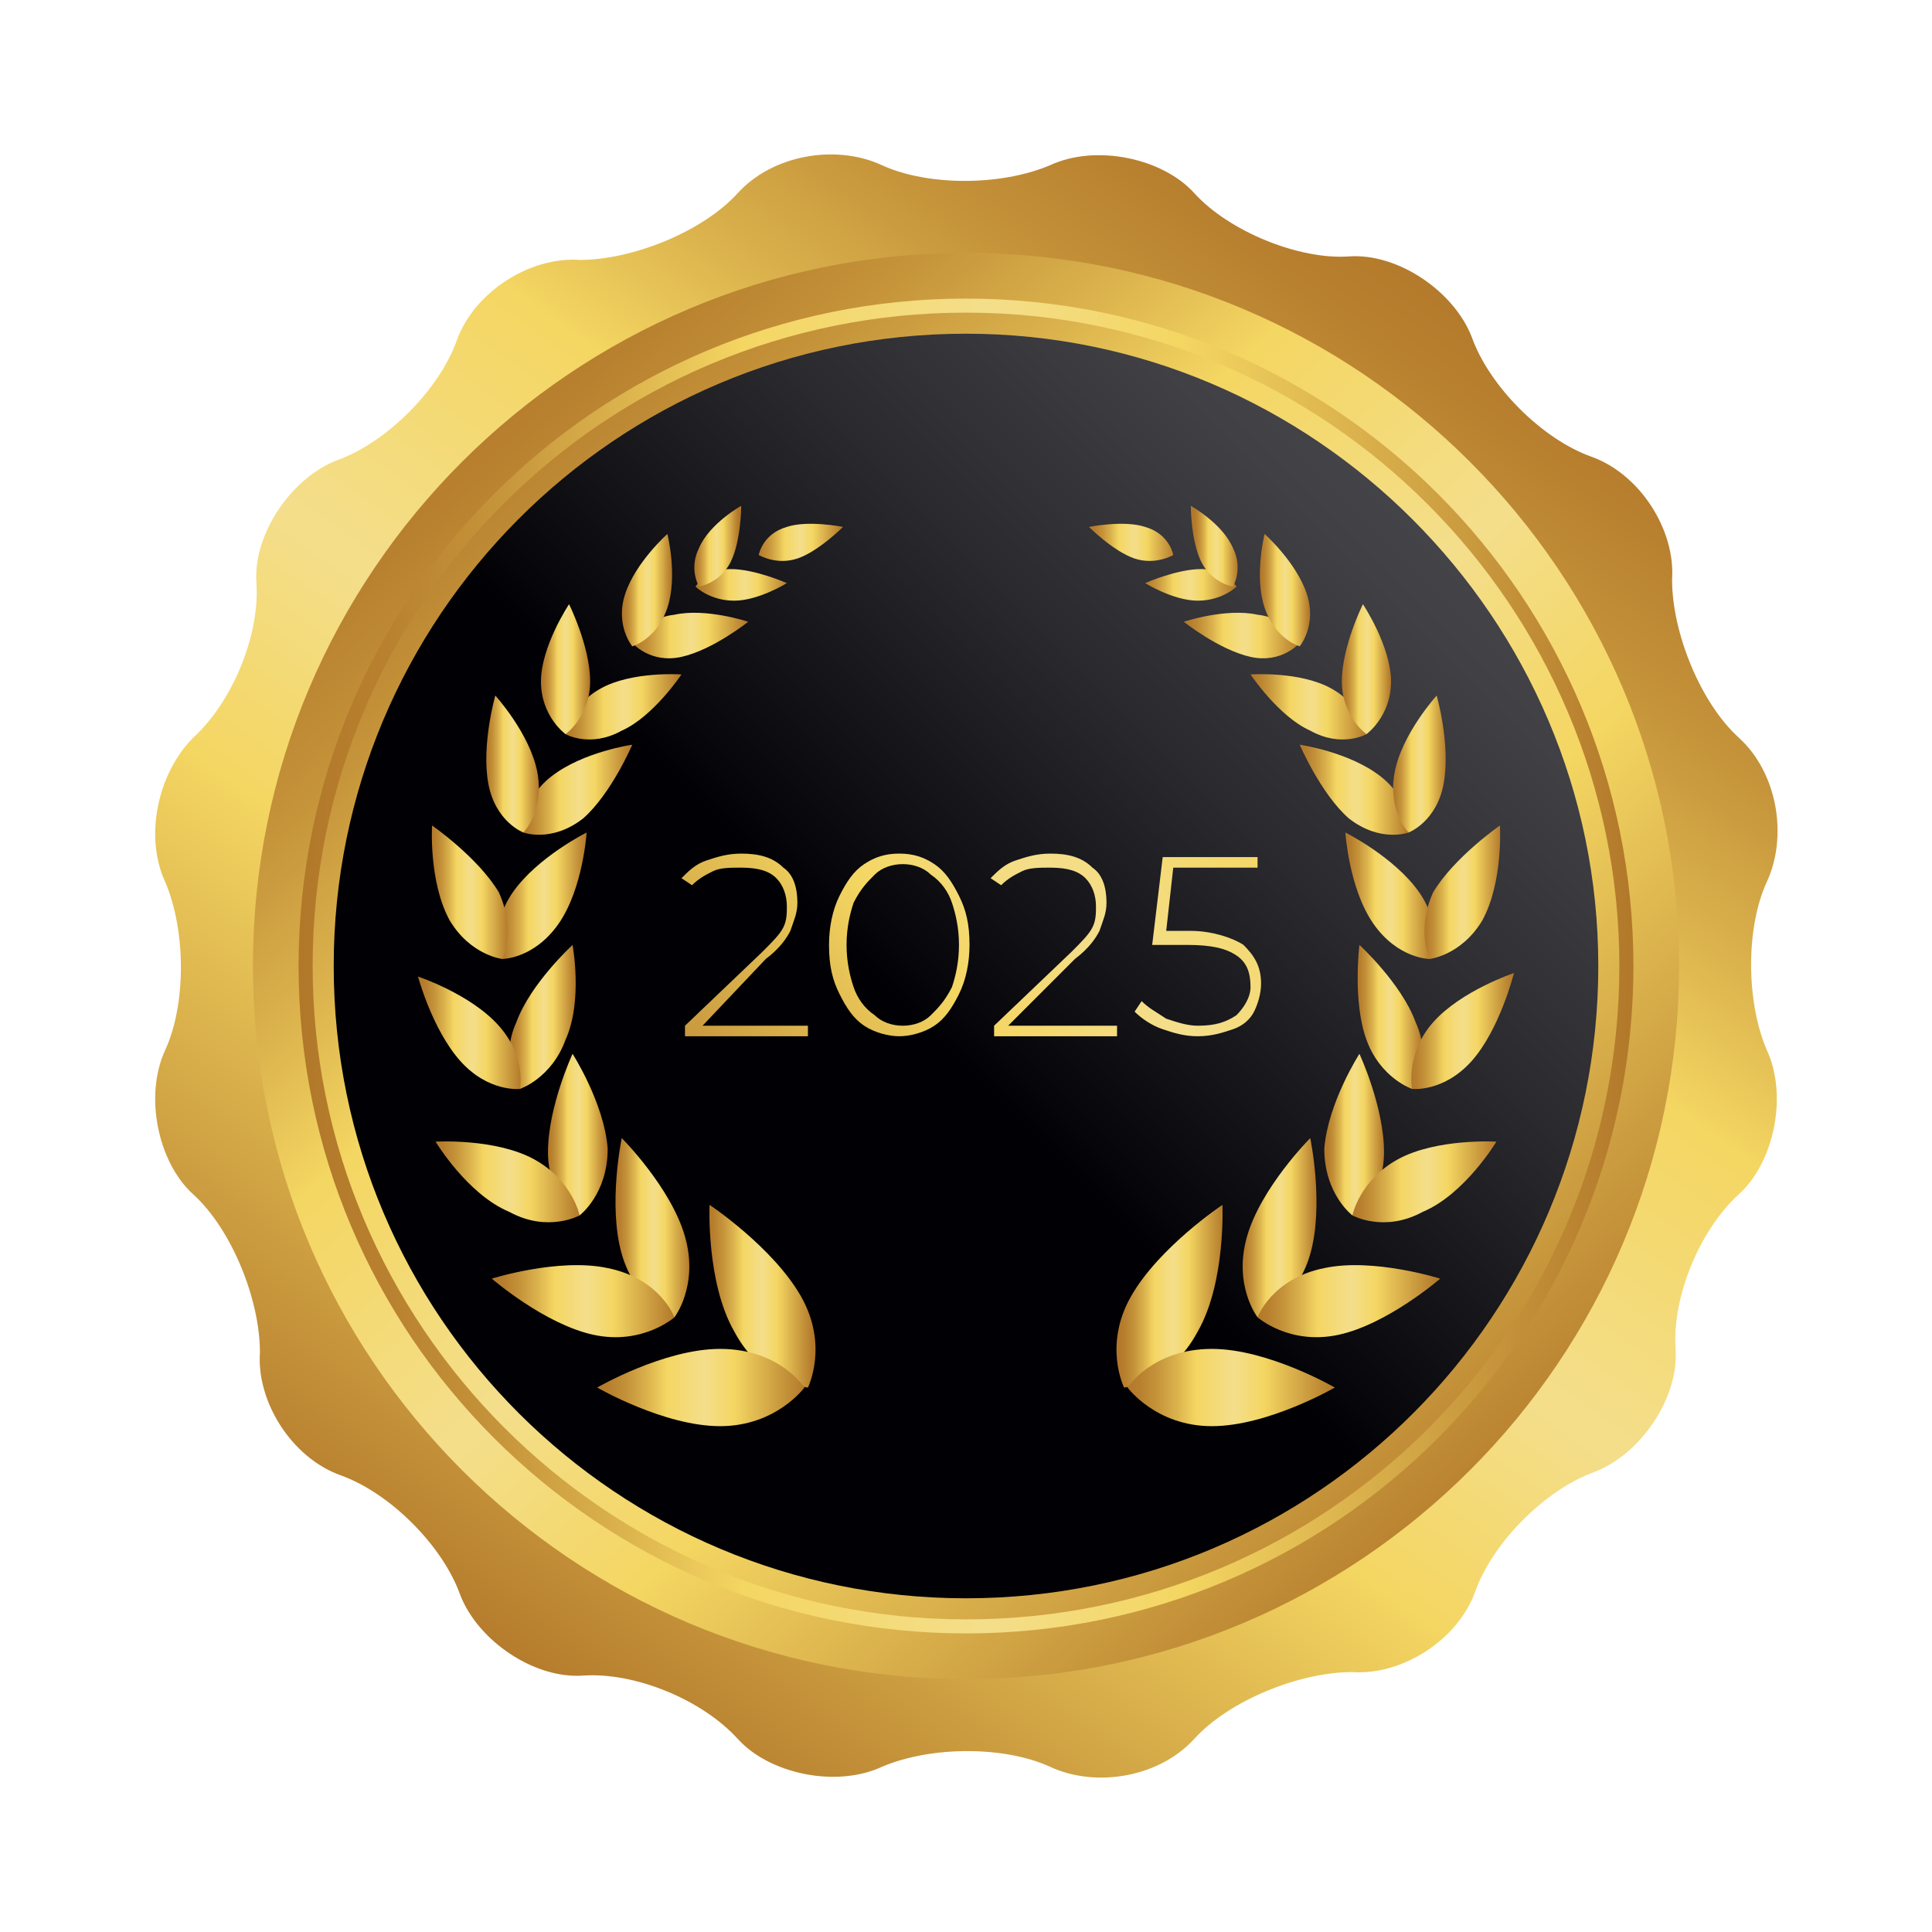 <?xml version="1.0" encoding="utf-8"?>
<!-- Generator: Adobe Illustrator 25.2.0, SVG Export Plug-In . SVG Version: 6.00 Build 0)  -->
<svg version="1.1" id="Layer_1" xmlns="http://www.w3.org/2000/svg" xmlns:xlink="http://www.w3.org/1999/xlink" x="0px" y="0px"
	 viewBox="0 0 55 55" style="enable-background:new 0 0 55 55;" xml:space="preserve">
<style type="text/css">
	.st0{fill:url(#SVGID_1_);}
	.st1{fill:url(#SVGID_2_);}
	.st2{fill:url(#SVGID_3_);}
	.st3{fill:url(#SVGID_4_);}
	.st4{fill:url(#SVGID_5_);}
	.st5{fill:url(#SVGID_6_);}
	.st6{fill:url(#SVGID_7_);}
	.st7{fill:url(#SVGID_8_);}
	.st8{fill:url(#SVGID_9_);}
	.st9{fill:url(#SVGID_10_);}
	.st10{fill:url(#SVGID_11_);}
	.st11{fill:url(#SVGID_12_);}
	.st12{fill:url(#SVGID_13_);}
	.st13{fill:url(#SVGID_14_);}
	.st14{fill:url(#SVGID_15_);}
	.st15{fill:url(#SVGID_16_);}
	.st16{fill:url(#SVGID_17_);}
	.st17{fill:url(#SVGID_18_);}
	.st18{fill:url(#SVGID_19_);}
	.st19{fill:url(#SVGID_20_);}
	.st20{fill:url(#SVGID_21_);}
	.st21{fill:url(#SVGID_22_);}
	.st22{fill:url(#SVGID_23_);}
	.st23{fill:url(#SVGID_24_);}
	.st24{fill:url(#SVGID_25_);}
	.st25{fill:url(#SVGID_26_);}
	.st26{fill:url(#SVGID_27_);}
	.st27{fill:url(#SVGID_28_);}
	.st28{fill:url(#SVGID_29_);}
	.st29{fill:url(#SVGID_30_);}
	.st30{fill:url(#SVGID_31_);}
	.st31{fill:url(#SVGID_32_);}
	.st32{fill:url(#SVGID_33_);}
	.st33{fill:url(#SVGID_34_);}
	.st34{fill:url(#SVGID_35_);}
	.st35{fill:url(#SVGID_36_);}
	.st36{fill:url(#SVGID_37_);}
	.st37{fill:url(#SVGID_38_);}
	.st38{fill:url(#SVGID_39_);}
	.st39{fill:url(#SVGID_40_);}
	.st40{fill:url(#SVGID_41_);}
	.st41{fill:url(#SVGID_42_);}
	.st42{fill:url(#SVGID_43_);}
	.st43{fill:url(#SVGID_44_);}
	.st44{fill:url(#SVGID_45_);}
	.st45{fill:url(#SVGID_46_);}
</style>
<g>
	<g>
		<g>
			
				<linearGradient id="SVGID_1_" gradientUnits="userSpaceOnUse" x1="41.585" y1="47.515" x2="13.585" y2="7.726" gradientTransform="matrix(1 0 0 -1 0 55)">
				<stop  offset="0" style="stop-color:#B2782A"/>
				<stop  offset="5.761914e-02" style="stop-color:#B77F2E"/>
				<stop  offset="0.14" style="stop-color:#C49239"/>
				<stop  offset="0.238" style="stop-color:#DAB14C"/>
				<stop  offset="0.333" style="stop-color:#F4D662"/>
				<stop  offset="0.516" style="stop-color:#F4DE8B"/>
				<stop  offset="0.661" style="stop-color:#F4D662"/>
				<stop  offset="1" style="stop-color:#B2782A"/>
			</linearGradient>
			<path class="st0" d="M4.7,29.9c0.6-1.3,0.6-3.4,0-4.8C4.1,23.8,4.5,22,5.5,21c1.1-1,1.9-2.9,1.8-4.4c-0.1-1.4,1-3,2.3-3.5
				c1.4-0.5,2.9-2,3.4-3.4s2.1-2.4,3.5-2.3C18,7.4,20,6.6,21,5.5s2.8-1.4,4.1-0.8c1.3,0.6,3.4,0.6,4.8,0c1.3-0.6,3.2-0.2,4.1,0.8
				c1,1.1,3,1.9,4.4,1.8s3,1,3.5,2.3c0.5,1.4,2,2.9,3.4,3.4s2.4,2.1,2.3,3.5c0,1.5,0.8,3.5,1.9,4.5s1.4,2.8,0.8,4.1
				c-0.6,1.3-0.6,3.4,0,4.8c0.6,1.3,0.2,3.2-0.8,4.1c-1.1,1-1.9,2.9-1.8,4.4c0.1,1.4-1,3-2.3,3.5c-1.4,0.5-2.9,2-3.4,3.4
				s-2.1,2.4-3.5,2.3c-1.5,0-3.5,0.8-4.5,1.9s-2.8,1.4-4.1,0.8c-1.3-0.6-3.4-0.6-4.8,0c-1.3,0.6-3.2,0.2-4.1-0.8
				c-1-1.1-2.9-1.9-4.4-1.8c-1.4,0.1-3-1-3.5-2.3c-0.5-1.4-2-2.9-3.4-3.4s-2.4-2.1-2.3-3.5C7.4,37,6.6,35,5.5,34
				C4.5,33.1,4.1,31.2,4.7,29.9z"/>
			
				<linearGradient id="SVGID_2_" gradientUnits="userSpaceOnUse" x1="12.477" y1="44.314" x2="42.25" y2="10.992" gradientTransform="matrix(1 0 0 -1 0 55)">
				<stop  offset="0" style="stop-color:#B2782A"/>
				<stop  offset="5.761914e-02" style="stop-color:#B77F2E"/>
				<stop  offset="0.14" style="stop-color:#C49239"/>
				<stop  offset="0.238" style="stop-color:#DAB14C"/>
				<stop  offset="0.333" style="stop-color:#F4D662"/>
				<stop  offset="0.516" style="stop-color:#F4DE8B"/>
				<stop  offset="0.661" style="stop-color:#F4D662"/>
				<stop  offset="1" style="stop-color:#B2782A"/>
			</linearGradient>
			<path class="st1" d="M47.8,27.5c0,11.2-9.1,20.3-20.3,20.3S7.2,38.7,7.2,27.5S16.3,7.2,27.5,7.2S47.8,16.3,47.8,27.5z"/>
			
				<linearGradient id="SVGID_3_" gradientUnits="userSpaceOnUse" x1="42.308" y1="42.308" x2="25.995" y2="25.995" gradientTransform="matrix(1 0 0 -1 0 55)">
				<stop  offset="0" style="stop-color:#48484D"/>
				<stop  offset="0.21" style="stop-color:#404045"/>
				<stop  offset="0.534" style="stop-color:#2A2A2F"/>
				<stop  offset="0.93" style="stop-color:#07070C"/>
				<stop  offset="1" style="stop-color:#000005"/>
			</linearGradient>
			<path class="st2" d="M45.5,27.5c0,9.9-8,18-18,18c-9.9,0-18-8-18-18c0-9.9,8-18,18-18C37.4,9.5,45.5,17.6,45.5,27.5z"/>
			
				<linearGradient id="SVGID_4_" gradientUnits="userSpaceOnUse" x1="8.5" y1="27.5" x2="46.5" y2="27.5" gradientTransform="matrix(1 0 0 -1 0 55)">
				<stop  offset="0" style="stop-color:#B2782A"/>
				<stop  offset="5.761914e-02" style="stop-color:#B77F2E"/>
				<stop  offset="0.14" style="stop-color:#C49239"/>
				<stop  offset="0.238" style="stop-color:#DAB14C"/>
				<stop  offset="0.333" style="stop-color:#F4D662"/>
				<stop  offset="0.516" style="stop-color:#F4DE8B"/>
				<stop  offset="0.661" style="stop-color:#F4D662"/>
				<stop  offset="1" style="stop-color:#B2782A"/>
			</linearGradient>
			<path class="st3" d="M27.5,8.9c10.3,0,18.6,8.4,18.6,18.6c0,10.3-8.3,18.6-18.6,18.6S8.9,37.7,8.9,27.5
				C8.9,17.2,17.2,8.9,27.5,8.9 M27.5,8.5c-10.5,0-19,8.5-19,19s8.5,19,19,19s19-8.5,19-19S38,8.5,27.5,8.5L27.5,8.5z"/>
		</g>
		<g>
			<g>
				<g>
					
						<linearGradient id="SVGID_5_" gradientUnits="userSpaceOnUse" x1="20.148" y1="18.1" x2="23.149" y2="18.1" gradientTransform="matrix(1 0 0 -1 0 55)">
						<stop  offset="0" style="stop-color:#B2782A"/>
						<stop  offset="5.761914e-02" style="stop-color:#B77F2E"/>
						<stop  offset="0.14" style="stop-color:#C49239"/>
						<stop  offset="0.238" style="stop-color:#DAB14C"/>
						<stop  offset="0.333" style="stop-color:#F4D662"/>
						<stop  offset="0.516" style="stop-color:#F4DE8B"/>
						<stop  offset="0.661" style="stop-color:#F4D662"/>
						<stop  offset="1" style="stop-color:#B2782A"/>
					</linearGradient>
					<path class="st4" d="M22.8,36.9c0.8,1.4,0.2,2.6,0.2,2.6s-1.3-0.1-2.1-1.6c-0.8-1.4-0.7-3.6-0.7-3.6S22,35.5,22.8,36.9z"/>
					
						<linearGradient id="SVGID_6_" gradientUnits="userSpaceOnUse" x1="17" y1="15.5" x2="22.918" y2="15.5" gradientTransform="matrix(1 0 0 -1 0 55)">
						<stop  offset="0" style="stop-color:#B2782A"/>
						<stop  offset="5.761914e-02" style="stop-color:#B77F2E"/>
						<stop  offset="0.14" style="stop-color:#C49239"/>
						<stop  offset="0.238" style="stop-color:#DAB14C"/>
						<stop  offset="0.333" style="stop-color:#F4D662"/>
						<stop  offset="0.516" style="stop-color:#F4DE8B"/>
						<stop  offset="0.661" style="stop-color:#F4D662"/>
						<stop  offset="1" style="stop-color:#B2782A"/>
					</linearGradient>
					<path class="st5" d="M20.5,40.6c1.6,0,2.4-1.1,2.4-1.1s-0.7-1.1-2.4-1.1c-1.6,0-3.5,1.1-3.5,1.1S18.9,40.6,20.5,40.6z"/>
				</g>
				<g>
					
						<linearGradient id="SVGID_7_" gradientUnits="userSpaceOnUse" x1="17.53" y1="20.05" x2="19.656" y2="20.05" gradientTransform="matrix(1 0 0 -1 0 55)">
						<stop  offset="0" style="stop-color:#B2782A"/>
						<stop  offset="5.761914e-02" style="stop-color:#B77F2E"/>
						<stop  offset="0.14" style="stop-color:#C49239"/>
						<stop  offset="0.238" style="stop-color:#DAB14C"/>
						<stop  offset="0.333" style="stop-color:#F4D662"/>
						<stop  offset="0.516" style="stop-color:#F4DE8B"/>
						<stop  offset="0.661" style="stop-color:#F4D662"/>
						<stop  offset="1" style="stop-color:#B2782A"/>
					</linearGradient>
					<path class="st6" d="M19.5,35.2c0.4,1.4-0.3,2.3-0.3,2.3s-1.1-0.4-1.5-1.8c-0.4-1.4,0-3.3,0-3.3S19.1,33.8,19.5,35.2z"/>
					
						<linearGradient id="SVGID_8_" gradientUnits="userSpaceOnUse" x1="14.062" y1="17.958" x2="19.207" y2="17.958" gradientTransform="matrix(1 0 0 -1 0 55)">
						<stop  offset="0" style="stop-color:#B2782A"/>
						<stop  offset="5.761914e-02" style="stop-color:#B77F2E"/>
						<stop  offset="0.14" style="stop-color:#C49239"/>
						<stop  offset="0.238" style="stop-color:#DAB14C"/>
						<stop  offset="0.333" style="stop-color:#F4D662"/>
						<stop  offset="0.516" style="stop-color:#F4DE8B"/>
						<stop  offset="0.661" style="stop-color:#F4D662"/>
						<stop  offset="1" style="stop-color:#B2782A"/>
					</linearGradient>
					<path class="st7" d="M16.9,38c1.4,0.3,2.3-0.5,2.3-0.5s-0.4-1.1-1.9-1.4c-1.4-0.3-3.3,0.3-3.3,0.3S15.5,37.7,16.9,38z"/>
				</g>
				<g>
					
						<linearGradient id="SVGID_9_" gradientUnits="userSpaceOnUse" x1="15.603" y1="22.7" x2="17.273" y2="22.7" gradientTransform="matrix(1 0 0 -1 0 55)">
						<stop  offset="0" style="stop-color:#B2782A"/>
						<stop  offset="5.761914e-02" style="stop-color:#B77F2E"/>
						<stop  offset="0.14" style="stop-color:#C49239"/>
						<stop  offset="0.238" style="stop-color:#DAB14C"/>
						<stop  offset="0.333" style="stop-color:#F4D662"/>
						<stop  offset="0.516" style="stop-color:#F4DE8B"/>
						<stop  offset="0.661" style="stop-color:#F4D662"/>
						<stop  offset="1" style="stop-color:#B2782A"/>
					</linearGradient>
					<path class="st8" d="M17.3,32.7c0,1.3-0.8,1.9-0.8,1.9s-0.9-0.5-0.9-1.8s0.7-2.8,0.7-2.8S17.2,31.4,17.3,32.7z"/>
					
						<linearGradient id="SVGID_10_" gradientUnits="userSpaceOnUse" x1="12.379" y1="21.355" x2="16.506" y2="21.355" gradientTransform="matrix(1 0 0 -1 0 55)">
						<stop  offset="0" style="stop-color:#B2782A"/>
						<stop  offset="5.761914e-02" style="stop-color:#B77F2E"/>
						<stop  offset="0.14" style="stop-color:#C49239"/>
						<stop  offset="0.238" style="stop-color:#DAB14C"/>
						<stop  offset="0.333" style="stop-color:#F4D662"/>
						<stop  offset="0.516" style="stop-color:#F4DE8B"/>
						<stop  offset="0.661" style="stop-color:#F4D662"/>
						<stop  offset="1" style="stop-color:#B2782A"/>
					</linearGradient>
					<path class="st9" d="M14.5,34.5c1.1,0.6,2,0.1,2,0.1s-0.2-1-1.3-1.6s-2.8-0.5-2.8-0.5S13.3,34,14.5,34.5z"/>
				</g>
				<g>
					
						<linearGradient id="SVGID_11_" gradientUnits="userSpaceOnUse" x1="14.527" y1="26.05" x2="16.372" y2="26.05" gradientTransform="matrix(1 0 0 -1 0 55)">
						<stop  offset="0" style="stop-color:#B2782A"/>
						<stop  offset="5.761914e-02" style="stop-color:#B77F2E"/>
						<stop  offset="0.14" style="stop-color:#C49239"/>
						<stop  offset="0.238" style="stop-color:#DAB14C"/>
						<stop  offset="0.333" style="stop-color:#F4D662"/>
						<stop  offset="0.516" style="stop-color:#F4DE8B"/>
						<stop  offset="0.661" style="stop-color:#F4D662"/>
						<stop  offset="1" style="stop-color:#B2782A"/>
					</linearGradient>
					<path class="st10" d="M16.1,29.6c-0.4,1.1-1.3,1.4-1.3,1.4s-0.6-0.8-0.1-1.9c0.4-1.1,1.6-2.2,1.6-2.2S16.6,28.5,16.1,29.6z"/>
					
						<linearGradient id="SVGID_12_" gradientUnits="userSpaceOnUse" x1="11.944" y1="25.598" x2="14.849" y2="25.598" gradientTransform="matrix(1 0 0 -1 0 55)">
						<stop  offset="0" style="stop-color:#B2782A"/>
						<stop  offset="5.761914e-02" style="stop-color:#B77F2E"/>
						<stop  offset="0.14" style="stop-color:#C49239"/>
						<stop  offset="0.238" style="stop-color:#DAB14C"/>
						<stop  offset="0.333" style="stop-color:#F4D662"/>
						<stop  offset="0.516" style="stop-color:#F4DE8B"/>
						<stop  offset="0.661" style="stop-color:#F4D662"/>
						<stop  offset="1" style="stop-color:#B2782A"/>
					</linearGradient>
					<path class="st11" d="M13.1,30.2c0.8,0.9,1.7,0.8,1.7,0.8s0.2-0.9-0.6-1.8s-2.3-1.4-2.3-1.4S12.3,29.3,13.1,30.2z"/>
				</g>
				<g>
					
						<linearGradient id="SVGID_13_" gradientUnits="userSpaceOnUse" x1="14.224" y1="29.5" x2="16.684" y2="29.5" gradientTransform="matrix(1 0 0 -1 0 55)">
						<stop  offset="0" style="stop-color:#B2782A"/>
						<stop  offset="5.761914e-02" style="stop-color:#B77F2E"/>
						<stop  offset="0.14" style="stop-color:#C49239"/>
						<stop  offset="0.238" style="stop-color:#DAB14C"/>
						<stop  offset="0.333" style="stop-color:#F4D662"/>
						<stop  offset="0.516" style="stop-color:#F4DE8B"/>
						<stop  offset="0.661" style="stop-color:#F4D662"/>
						<stop  offset="1" style="stop-color:#B2782A"/>
					</linearGradient>
					<path class="st12" d="M15.9,26.3c-0.7,1-1.6,1-1.6,1s-0.4-0.9,0.3-1.9s2.1-1.7,2.1-1.7S16.6,25.3,15.9,26.3z"/>
					
						<linearGradient id="SVGID_14_" gradientUnits="userSpaceOnUse" x1="12.26" y1="29.6" x2="14.476" y2="29.6" gradientTransform="matrix(1 0 0 -1 0 55)">
						<stop  offset="0" style="stop-color:#B2782A"/>
						<stop  offset="5.761914e-02" style="stop-color:#B77F2E"/>
						<stop  offset="0.14" style="stop-color:#C49239"/>
						<stop  offset="0.238" style="stop-color:#DAB14C"/>
						<stop  offset="0.333" style="stop-color:#F4D662"/>
						<stop  offset="0.516" style="stop-color:#F4DE8B"/>
						<stop  offset="0.661" style="stop-color:#F4D662"/>
						<stop  offset="1" style="stop-color:#B2782A"/>
					</linearGradient>
					<path class="st13" d="M12.8,26.2c0.6,1,1.5,1.1,1.5,1.1s0.4-0.8-0.1-1.9c-0.6-1-1.9-1.9-1.9-1.9S12.2,25.1,12.8,26.2z"/>
				</g>
				<g>
					
						<linearGradient id="SVGID_15_" gradientUnits="userSpaceOnUse" x1="14.889" y1="32.518" x2="17.992" y2="32.518" gradientTransform="matrix(1 0 0 -1 0 55)">
						<stop  offset="0" style="stop-color:#B2782A"/>
						<stop  offset="5.761914e-02" style="stop-color:#B77F2E"/>
						<stop  offset="0.14" style="stop-color:#C49239"/>
						<stop  offset="0.238" style="stop-color:#DAB14C"/>
						<stop  offset="0.333" style="stop-color:#F4D662"/>
						<stop  offset="0.516" style="stop-color:#F4DE8B"/>
						<stop  offset="0.661" style="stop-color:#F4D662"/>
						<stop  offset="1" style="stop-color:#B2782A"/>
					</linearGradient>
					<path class="st14" d="M16.6,23.3c-0.9,0.7-1.7,0.4-1.7,0.4s-0.1-0.9,0.8-1.6c0.9-0.7,2.3-0.9,2.3-0.9S17.4,22.6,16.6,23.3z"/>
					
						<linearGradient id="SVGID_16_" gradientUnits="userSpaceOnUse" x1="13.82" y1="33.25" x2="15.341" y2="33.25" gradientTransform="matrix(1 0 0 -1 0 55)">
						<stop  offset="0" style="stop-color:#B2782A"/>
						<stop  offset="5.761914e-02" style="stop-color:#B77F2E"/>
						<stop  offset="0.14" style="stop-color:#C49239"/>
						<stop  offset="0.238" style="stop-color:#DAB14C"/>
						<stop  offset="0.333" style="stop-color:#F4D662"/>
						<stop  offset="0.516" style="stop-color:#F4DE8B"/>
						<stop  offset="0.661" style="stop-color:#F4D662"/>
						<stop  offset="1" style="stop-color:#B2782A"/>
					</linearGradient>
					<path class="st15" d="M13.9,22.3c0.2,1.1,1,1.4,1,1.4s0.6-0.6,0.4-1.7c-0.2-1.1-1.2-2.2-1.2-2.2S13.7,21.2,13.9,22.3z"/>
				</g>
				<g>
					
						<linearGradient id="SVGID_17_" gradientUnits="userSpaceOnUse" x1="19.882" y1="38.35" x2="22.461" y2="38.35" gradientTransform="matrix(1 0 0 -1 0 55)">
						<stop  offset="0" style="stop-color:#B2782A"/>
						<stop  offset="5.761914e-02" style="stop-color:#B77F2E"/>
						<stop  offset="0.14" style="stop-color:#C49239"/>
						<stop  offset="0.238" style="stop-color:#DAB14C"/>
						<stop  offset="0.333" style="stop-color:#F4D662"/>
						<stop  offset="0.516" style="stop-color:#F4DE8B"/>
						<stop  offset="0.661" style="stop-color:#F4D662"/>
						<stop  offset="1" style="stop-color:#B2782A"/>
					</linearGradient>
					<path class="st16" d="M20.9,17.1c-0.7,0-1.1-0.4-1.1-0.4s0.3-0.5,1-0.5s1.6,0.4,1.6,0.4S21.6,17.1,20.9,17.1z"/>
					
						<linearGradient id="SVGID_18_" gradientUnits="userSpaceOnUse" x1="19.767" y1="39.45" x2="21.016" y2="39.45" gradientTransform="matrix(1 0 0 -1 0 55)">
						<stop  offset="0" style="stop-color:#B2782A"/>
						<stop  offset="5.761914e-02" style="stop-color:#B77F2E"/>
						<stop  offset="0.14" style="stop-color:#C49239"/>
						<stop  offset="0.238" style="stop-color:#DAB14C"/>
						<stop  offset="0.333" style="stop-color:#F4D662"/>
						<stop  offset="0.516" style="stop-color:#F4DE8B"/>
						<stop  offset="0.661" style="stop-color:#F4D662"/>
						<stop  offset="1" style="stop-color:#B2782A"/>
					</linearGradient>
					<path class="st17" d="M19.9,15.6c-0.3,0.6,0,1.1,0,1.1s0.6-0.1,0.9-0.7s0.3-1.6,0.3-1.6S20.2,14.9,19.9,15.6z"/>
				</g>
				<g>
					
						<linearGradient id="SVGID_19_" gradientUnits="userSpaceOnUse" x1="17.997" y1="36.908" x2="21.276" y2="36.908" gradientTransform="matrix(1 0 0 -1 0 55)">
						<stop  offset="0" style="stop-color:#B2782A"/>
						<stop  offset="5.761914e-02" style="stop-color:#B77F2E"/>
						<stop  offset="0.14" style="stop-color:#C49239"/>
						<stop  offset="0.238" style="stop-color:#DAB14C"/>
						<stop  offset="0.333" style="stop-color:#F4D662"/>
						<stop  offset="0.516" style="stop-color:#F4DE8B"/>
						<stop  offset="0.661" style="stop-color:#F4D662"/>
						<stop  offset="1" style="stop-color:#B2782A"/>
					</linearGradient>
					<path class="st18" d="M19.4,18.7c-0.9,0.2-1.4-0.4-1.4-0.4s0.3-0.7,1.2-0.8c0.9-0.2,2.1,0.2,2.1,0.2S20.3,18.5,19.4,18.7z"/>
					
						<linearGradient id="SVGID_20_" gradientUnits="userSpaceOnUse" x1="17.735" y1="38.2" x2="19.111" y2="38.2" gradientTransform="matrix(1 0 0 -1 0 55)">
						<stop  offset="0" style="stop-color:#B2782A"/>
						<stop  offset="5.761914e-02" style="stop-color:#B77F2E"/>
						<stop  offset="0.14" style="stop-color:#C49239"/>
						<stop  offset="0.238" style="stop-color:#DAB14C"/>
						<stop  offset="0.333" style="stop-color:#F4D662"/>
						<stop  offset="0.516" style="stop-color:#F4DE8B"/>
						<stop  offset="0.661" style="stop-color:#F4D662"/>
						<stop  offset="1" style="stop-color:#B2782A"/>
					</linearGradient>
					<path class="st19" d="M17.8,16.9c-0.3,0.9,0.2,1.5,0.2,1.5s0.7-0.2,1-1.1s0-2.1,0-2.1S18.1,16,17.8,16.9z"/>
				</g>
				<g>
					
						<linearGradient id="SVGID_21_" gradientUnits="userSpaceOnUse" x1="16.075" y1="34.878" x2="19.375" y2="34.878" gradientTransform="matrix(1 0 0 -1 0 55)">
						<stop  offset="0" style="stop-color:#B2782A"/>
						<stop  offset="5.761914e-02" style="stop-color:#B77F2E"/>
						<stop  offset="0.14" style="stop-color:#C49239"/>
						<stop  offset="0.238" style="stop-color:#DAB14C"/>
						<stop  offset="0.333" style="stop-color:#F4D662"/>
						<stop  offset="0.516" style="stop-color:#F4DE8B"/>
						<stop  offset="0.661" style="stop-color:#F4D662"/>
						<stop  offset="1" style="stop-color:#B2782A"/>
					</linearGradient>
					<path class="st20" d="M17.7,20.8c-0.9,0.5-1.6,0.1-1.6,0.1s0.1-0.8,1-1.3s2.3-0.4,2.3-0.4S18.6,20.4,17.7,20.8z"/>
					
						<linearGradient id="SVGID_22_" gradientUnits="userSpaceOnUse" x1="15.421" y1="35.95" x2="16.771" y2="35.95" gradientTransform="matrix(1 0 0 -1 0 55)">
						<stop  offset="0" style="stop-color:#B2782A"/>
						<stop  offset="5.761914e-02" style="stop-color:#B77F2E"/>
						<stop  offset="0.14" style="stop-color:#C49239"/>
						<stop  offset="0.238" style="stop-color:#DAB14C"/>
						<stop  offset="0.333" style="stop-color:#F4D662"/>
						<stop  offset="0.516" style="stop-color:#F4DE8B"/>
						<stop  offset="0.661" style="stop-color:#F4D662"/>
						<stop  offset="1" style="stop-color:#B2782A"/>
					</linearGradient>
					<path class="st21" d="M15.4,19.4c0,1,0.7,1.5,0.7,1.5s0.7-0.5,0.7-1.5s-0.6-2.2-0.6-2.2S15.4,18.4,15.4,19.4z"/>
				</g>
				
					<linearGradient id="SVGID_23_" gradientUnits="userSpaceOnUse" x1="21.519" y1="39.56" x2="23.967" y2="39.56" gradientTransform="matrix(1 0 0 -1 0 55)">
					<stop  offset="0" style="stop-color:#B2782A"/>
					<stop  offset="5.761914e-02" style="stop-color:#B77F2E"/>
					<stop  offset="0.14" style="stop-color:#C49239"/>
					<stop  offset="0.238" style="stop-color:#DAB14C"/>
					<stop  offset="0.333" style="stop-color:#F4D662"/>
					<stop  offset="0.516" style="stop-color:#F4DE8B"/>
					<stop  offset="0.661" style="stop-color:#F4D662"/>
					<stop  offset="1" style="stop-color:#B2782A"/>
				</linearGradient>
				<path class="st22" d="M22.4,15c-0.7,0.2-0.8,0.8-0.8,0.8s0.5,0.3,1.1,0.1C23.3,15.7,24,15,24,15S23,14.8,22.4,15z"/>
			</g>
			<g>
				<g>
					
						<linearGradient id="SVGID_24_" gradientUnits="userSpaceOnUse" x1="31.85" y1="18.1" x2="34.852" y2="18.1" gradientTransform="matrix(1 0 0 -1 0 55)">
						<stop  offset="0" style="stop-color:#B2782A"/>
						<stop  offset="5.761914e-02" style="stop-color:#B77F2E"/>
						<stop  offset="0.14" style="stop-color:#C49239"/>
						<stop  offset="0.238" style="stop-color:#DAB14C"/>
						<stop  offset="0.333" style="stop-color:#F4D662"/>
						<stop  offset="0.516" style="stop-color:#F4DE8B"/>
						<stop  offset="0.661" style="stop-color:#F4D662"/>
						<stop  offset="1" style="stop-color:#B2782A"/>
					</linearGradient>
					<path class="st23" d="M32.2,36.9c-0.8,1.4-0.2,2.6-0.2,2.6s1.3-0.1,2.1-1.6c0.8-1.4,0.7-3.6,0.7-3.6S33,35.5,32.2,36.9z"/>
					
						<linearGradient id="SVGID_25_" gradientUnits="userSpaceOnUse" x1="32.076" y1="15.5" x2="37.996" y2="15.5" gradientTransform="matrix(1 0 0 -1 0 55)">
						<stop  offset="0" style="stop-color:#B2782A"/>
						<stop  offset="5.761914e-02" style="stop-color:#B77F2E"/>
						<stop  offset="0.14" style="stop-color:#C49239"/>
						<stop  offset="0.238" style="stop-color:#DAB14C"/>
						<stop  offset="0.333" style="stop-color:#F4D662"/>
						<stop  offset="0.516" style="stop-color:#F4DE8B"/>
						<stop  offset="0.661" style="stop-color:#F4D662"/>
						<stop  offset="1" style="stop-color:#B2782A"/>
					</linearGradient>
					<path class="st24" d="M34.5,40.6c-1.6,0-2.4-1.1-2.4-1.1s0.7-1.1,2.4-1.1c1.6,0,3.5,1.1,3.5,1.1S36.1,40.6,34.5,40.6z"/>
				</g>
				<g>
					
						<linearGradient id="SVGID_26_" gradientUnits="userSpaceOnUse" x1="35.343" y1="20.05" x2="37.469" y2="20.05" gradientTransform="matrix(1 0 0 -1 0 55)">
						<stop  offset="0" style="stop-color:#B2782A"/>
						<stop  offset="5.761914e-02" style="stop-color:#B77F2E"/>
						<stop  offset="0.14" style="stop-color:#C49239"/>
						<stop  offset="0.238" style="stop-color:#DAB14C"/>
						<stop  offset="0.333" style="stop-color:#F4D662"/>
						<stop  offset="0.516" style="stop-color:#F4DE8B"/>
						<stop  offset="0.661" style="stop-color:#F4D662"/>
						<stop  offset="1" style="stop-color:#B2782A"/>
					</linearGradient>
					<path class="st25" d="M35.5,35.2c-0.4,1.4,0.3,2.3,0.3,2.3s1.1-0.4,1.5-1.8c0.4-1.4,0-3.3,0-3.3S35.9,33.8,35.5,35.2z"/>
					
						<linearGradient id="SVGID_27_" gradientUnits="userSpaceOnUse" x1="35.793" y1="17.958" x2="40.937" y2="17.958" gradientTransform="matrix(1 0 0 -1 0 55)">
						<stop  offset="0" style="stop-color:#B2782A"/>
						<stop  offset="5.761914e-02" style="stop-color:#B77F2E"/>
						<stop  offset="0.14" style="stop-color:#C49239"/>
						<stop  offset="0.238" style="stop-color:#DAB14C"/>
						<stop  offset="0.333" style="stop-color:#F4D662"/>
						<stop  offset="0.516" style="stop-color:#F4DE8B"/>
						<stop  offset="0.661" style="stop-color:#F4D662"/>
						<stop  offset="1" style="stop-color:#B2782A"/>
					</linearGradient>
					<path class="st26" d="M38.1,38c-1.4,0.3-2.3-0.5-2.3-0.5s0.4-1.1,1.9-1.4c1.4-0.3,3.3,0.3,3.3,0.3S39.5,37.7,38.1,38z"/>
				</g>
				<g>
					
						<linearGradient id="SVGID_28_" gradientUnits="userSpaceOnUse" x1="37.727" y1="22.7" x2="39.396" y2="22.7" gradientTransform="matrix(1 0 0 -1 0 55)">
						<stop  offset="0" style="stop-color:#B2782A"/>
						<stop  offset="5.761914e-02" style="stop-color:#B77F2E"/>
						<stop  offset="0.14" style="stop-color:#C49239"/>
						<stop  offset="0.238" style="stop-color:#DAB14C"/>
						<stop  offset="0.333" style="stop-color:#F4D662"/>
						<stop  offset="0.516" style="stop-color:#F4DE8B"/>
						<stop  offset="0.661" style="stop-color:#F4D662"/>
						<stop  offset="1" style="stop-color:#B2782A"/>
					</linearGradient>
					<path class="st27" d="M37.7,32.7c0,1.3,0.8,1.9,0.8,1.9s0.9-0.5,0.9-1.8S38.7,30,38.7,30S37.8,31.4,37.7,32.7z"/>
					
						<linearGradient id="SVGID_29_" gradientUnits="userSpaceOnUse" x1="38.493" y1="21.355" x2="42.621" y2="21.355" gradientTransform="matrix(1 0 0 -1 0 55)">
						<stop  offset="0" style="stop-color:#B2782A"/>
						<stop  offset="5.761914e-02" style="stop-color:#B77F2E"/>
						<stop  offset="0.14" style="stop-color:#C49239"/>
						<stop  offset="0.238" style="stop-color:#DAB14C"/>
						<stop  offset="0.333" style="stop-color:#F4D662"/>
						<stop  offset="0.516" style="stop-color:#F4DE8B"/>
						<stop  offset="0.661" style="stop-color:#F4D662"/>
						<stop  offset="1" style="stop-color:#B2782A"/>
					</linearGradient>
					<path class="st28" d="M40.5,34.5c-1.1,0.6-2,0.1-2,0.1s0.2-1,1.3-1.6s2.8-0.5,2.8-0.5S41.7,34,40.5,34.5z"/>
				</g>
				<g>
					
						<linearGradient id="SVGID_30_" gradientUnits="userSpaceOnUse" x1="38.628" y1="26.05" x2="40.471" y2="26.05" gradientTransform="matrix(1 0 0 -1 0 55)">
						<stop  offset="0" style="stop-color:#B2782A"/>
						<stop  offset="5.761914e-02" style="stop-color:#B77F2E"/>
						<stop  offset="0.14" style="stop-color:#C49239"/>
						<stop  offset="0.238" style="stop-color:#DAB14C"/>
						<stop  offset="0.333" style="stop-color:#F4D662"/>
						<stop  offset="0.516" style="stop-color:#F4DE8B"/>
						<stop  offset="0.661" style="stop-color:#F4D662"/>
						<stop  offset="1" style="stop-color:#B2782A"/>
					</linearGradient>
					<path class="st29" d="M38.9,29.6c0.4,1.1,1.3,1.4,1.3,1.4s0.6-0.8,0.1-1.9c-0.4-1.1-1.6-2.2-1.6-2.2S38.5,28.5,38.9,29.6z"/>
					
						<linearGradient id="SVGID_31_" gradientUnits="userSpaceOnUse" x1="40.151" y1="25.648" x2="43.057" y2="25.648" gradientTransform="matrix(1 0 0 -1 0 55)">
						<stop  offset="0" style="stop-color:#B2782A"/>
						<stop  offset="5.761914e-02" style="stop-color:#B77F2E"/>
						<stop  offset="0.14" style="stop-color:#C49239"/>
						<stop  offset="0.238" style="stop-color:#DAB14C"/>
						<stop  offset="0.333" style="stop-color:#F4D662"/>
						<stop  offset="0.516" style="stop-color:#F4DE8B"/>
						<stop  offset="0.661" style="stop-color:#F4D662"/>
						<stop  offset="1" style="stop-color:#B2782A"/>
					</linearGradient>
					<path class="st30" d="M41.9,30.2c-0.8,0.9-1.7,0.8-1.7,0.8s-0.2-1,0.6-1.9s2.3-1.4,2.3-1.4S42.7,29.3,41.9,30.2z"/>
				</g>
				<g>
					
						<linearGradient id="SVGID_32_" gradientUnits="userSpaceOnUse" x1="38.315" y1="29.5" x2="40.775" y2="29.5" gradientTransform="matrix(1 0 0 -1 0 55)">
						<stop  offset="0" style="stop-color:#B2782A"/>
						<stop  offset="5.761914e-02" style="stop-color:#B77F2E"/>
						<stop  offset="0.14" style="stop-color:#C49239"/>
						<stop  offset="0.238" style="stop-color:#DAB14C"/>
						<stop  offset="0.333" style="stop-color:#F4D662"/>
						<stop  offset="0.516" style="stop-color:#F4DE8B"/>
						<stop  offset="0.661" style="stop-color:#F4D662"/>
						<stop  offset="1" style="stop-color:#B2782A"/>
					</linearGradient>
					<path class="st31" d="M39.1,26.3c0.7,1,1.6,1,1.6,1s0.4-0.9-0.3-1.9s-2.1-1.7-2.1-1.7S38.4,25.3,39.1,26.3z"/>
					
						<linearGradient id="SVGID_33_" gradientUnits="userSpaceOnUse" x1="40.524" y1="29.6" x2="42.74" y2="29.6" gradientTransform="matrix(1 0 0 -1 0 55)">
						<stop  offset="0" style="stop-color:#B2782A"/>
						<stop  offset="5.761914e-02" style="stop-color:#B77F2E"/>
						<stop  offset="0.14" style="stop-color:#C49239"/>
						<stop  offset="0.238" style="stop-color:#DAB14C"/>
						<stop  offset="0.333" style="stop-color:#F4D662"/>
						<stop  offset="0.516" style="stop-color:#F4DE8B"/>
						<stop  offset="0.661" style="stop-color:#F4D662"/>
						<stop  offset="1" style="stop-color:#B2782A"/>
					</linearGradient>
					<path class="st32" d="M42.2,26.2c-0.6,1-1.5,1.1-1.5,1.1s-0.4-0.8,0.1-1.9c0.6-1,1.9-1.9,1.9-1.9S42.8,25.1,42.2,26.2z"/>
				</g>
				<g>
					
						<linearGradient id="SVGID_34_" gradientUnits="userSpaceOnUse" x1="37.009" y1="32.518" x2="40.112" y2="32.518" gradientTransform="matrix(1 0 0 -1 0 55)">
						<stop  offset="0" style="stop-color:#B2782A"/>
						<stop  offset="5.761914e-02" style="stop-color:#B77F2E"/>
						<stop  offset="0.14" style="stop-color:#C49239"/>
						<stop  offset="0.238" style="stop-color:#DAB14C"/>
						<stop  offset="0.333" style="stop-color:#F4D662"/>
						<stop  offset="0.516" style="stop-color:#F4DE8B"/>
						<stop  offset="0.661" style="stop-color:#F4D662"/>
						<stop  offset="1" style="stop-color:#B2782A"/>
					</linearGradient>
					<path class="st33" d="M38.4,23.3c0.9,0.7,1.7,0.4,1.7,0.4s0.1-0.9-0.8-1.6c-0.9-0.7-2.3-0.9-2.3-0.9S37.6,22.6,38.4,23.3z"/>
					
						<linearGradient id="SVGID_35_" gradientUnits="userSpaceOnUse" x1="39.659" y1="33.25" x2="41.178" y2="33.25" gradientTransform="matrix(1 0 0 -1 0 55)">
						<stop  offset="0" style="stop-color:#B2782A"/>
						<stop  offset="5.761914e-02" style="stop-color:#B77F2E"/>
						<stop  offset="0.14" style="stop-color:#C49239"/>
						<stop  offset="0.238" style="stop-color:#DAB14C"/>
						<stop  offset="0.333" style="stop-color:#F4D662"/>
						<stop  offset="0.516" style="stop-color:#F4DE8B"/>
						<stop  offset="0.661" style="stop-color:#F4D662"/>
						<stop  offset="1" style="stop-color:#B2782A"/>
					</linearGradient>
					<path class="st34" d="M41.1,22.3c-0.2,1.1-1,1.4-1,1.4s-0.6-0.6-0.4-1.7c0.2-1.1,1.2-2.2,1.2-2.2S41.3,21.2,41.1,22.3z"/>
				</g>
				<g>
					
						<linearGradient id="SVGID_36_" gradientUnits="userSpaceOnUse" x1="32.54" y1="38.35" x2="35.118" y2="38.35" gradientTransform="matrix(1 0 0 -1 0 55)">
						<stop  offset="0" style="stop-color:#B2782A"/>
						<stop  offset="5.761914e-02" style="stop-color:#B77F2E"/>
						<stop  offset="0.14" style="stop-color:#C49239"/>
						<stop  offset="0.238" style="stop-color:#DAB14C"/>
						<stop  offset="0.333" style="stop-color:#F4D662"/>
						<stop  offset="0.516" style="stop-color:#F4DE8B"/>
						<stop  offset="0.661" style="stop-color:#F4D662"/>
						<stop  offset="1" style="stop-color:#B2782A"/>
					</linearGradient>
					<path class="st35" d="M34.1,17.1c0.7,0,1.1-0.4,1.1-0.4s-0.3-0.5-1-0.5s-1.6,0.4-1.6,0.4S33.4,17.1,34.1,17.1z"/>
					
						<linearGradient id="SVGID_37_" gradientUnits="userSpaceOnUse" x1="33.982" y1="39.45" x2="35.233" y2="39.45" gradientTransform="matrix(1 0 0 -1 0 55)">
						<stop  offset="0" style="stop-color:#B2782A"/>
						<stop  offset="5.761914e-02" style="stop-color:#B77F2E"/>
						<stop  offset="0.14" style="stop-color:#C49239"/>
						<stop  offset="0.238" style="stop-color:#DAB14C"/>
						<stop  offset="0.333" style="stop-color:#F4D662"/>
						<stop  offset="0.516" style="stop-color:#F4DE8B"/>
						<stop  offset="0.661" style="stop-color:#F4D662"/>
						<stop  offset="1" style="stop-color:#B2782A"/>
					</linearGradient>
					<path class="st36" d="M35.1,15.6c0.3,0.6,0,1.1,0,1.1s-0.6-0.1-0.9-0.7c-0.3-0.6-0.3-1.6-0.3-1.6S34.8,14.9,35.1,15.6z"/>
				</g>
				<g>
					
						<linearGradient id="SVGID_38_" gradientUnits="userSpaceOnUse" x1="33.724" y1="36.908" x2="37.003" y2="36.908" gradientTransform="matrix(1 0 0 -1 0 55)">
						<stop  offset="0" style="stop-color:#B2782A"/>
						<stop  offset="5.761914e-02" style="stop-color:#B77F2E"/>
						<stop  offset="0.14" style="stop-color:#C49239"/>
						<stop  offset="0.238" style="stop-color:#DAB14C"/>
						<stop  offset="0.333" style="stop-color:#F4D662"/>
						<stop  offset="0.516" style="stop-color:#F4DE8B"/>
						<stop  offset="0.661" style="stop-color:#F4D662"/>
						<stop  offset="1" style="stop-color:#B2782A"/>
					</linearGradient>
					<path class="st37" d="M35.6,18.7c0.9,0.2,1.4-0.4,1.4-0.4s-0.3-0.7-1.2-0.8c-0.9-0.2-2.1,0.2-2.1,0.2S34.7,18.5,35.6,18.7z"/>
					
						<linearGradient id="SVGID_39_" gradientUnits="userSpaceOnUse" x1="35.889" y1="38.2" x2="37.265" y2="38.2" gradientTransform="matrix(1 0 0 -1 0 55)">
						<stop  offset="0" style="stop-color:#B2782A"/>
						<stop  offset="5.761914e-02" style="stop-color:#B77F2E"/>
						<stop  offset="0.14" style="stop-color:#C49239"/>
						<stop  offset="0.238" style="stop-color:#DAB14C"/>
						<stop  offset="0.333" style="stop-color:#F4D662"/>
						<stop  offset="0.516" style="stop-color:#F4DE8B"/>
						<stop  offset="0.661" style="stop-color:#F4D662"/>
						<stop  offset="1" style="stop-color:#B2782A"/>
					</linearGradient>
					<path class="st38" d="M37.2,16.9c0.3,0.9-0.2,1.5-0.2,1.5s-0.7-0.2-1-1.1s0-2.1,0-2.1S36.9,16,37.2,16.9z"/>
				</g>
				<g>
					
						<linearGradient id="SVGID_40_" gradientUnits="userSpaceOnUse" x1="35.623" y1="34.878" x2="38.922" y2="34.878" gradientTransform="matrix(1 0 0 -1 0 55)">
						<stop  offset="0" style="stop-color:#B2782A"/>
						<stop  offset="5.761914e-02" style="stop-color:#B77F2E"/>
						<stop  offset="0.14" style="stop-color:#C49239"/>
						<stop  offset="0.238" style="stop-color:#DAB14C"/>
						<stop  offset="0.333" style="stop-color:#F4D662"/>
						<stop  offset="0.516" style="stop-color:#F4DE8B"/>
						<stop  offset="0.661" style="stop-color:#F4D662"/>
						<stop  offset="1" style="stop-color:#B2782A"/>
					</linearGradient>
					<path class="st39" d="M37.3,20.8c0.9,0.5,1.6,0.1,1.6,0.1s-0.1-0.8-1-1.3s-2.3-0.4-2.3-0.4S36.4,20.4,37.3,20.8z"/>
					
						<linearGradient id="SVGID_41_" gradientUnits="userSpaceOnUse" x1="38.228" y1="35.95" x2="39.579" y2="35.95" gradientTransform="matrix(1 0 0 -1 0 55)">
						<stop  offset="0" style="stop-color:#B2782A"/>
						<stop  offset="5.761914e-02" style="stop-color:#B77F2E"/>
						<stop  offset="0.14" style="stop-color:#C49239"/>
						<stop  offset="0.238" style="stop-color:#DAB14C"/>
						<stop  offset="0.333" style="stop-color:#F4D662"/>
						<stop  offset="0.516" style="stop-color:#F4DE8B"/>
						<stop  offset="0.661" style="stop-color:#F4D662"/>
						<stop  offset="1" style="stop-color:#B2782A"/>
					</linearGradient>
					<path class="st40" d="M39.6,19.4c0,1-0.7,1.5-0.7,1.5s-0.7-0.5-0.7-1.5s0.6-2.2,0.6-2.2S39.6,18.4,39.6,19.4z"/>
				</g>
				
					<linearGradient id="SVGID_42_" gradientUnits="userSpaceOnUse" x1="31.036" y1="39.56" x2="33.481" y2="39.56" gradientTransform="matrix(1 0 0 -1 0 55)">
					<stop  offset="0" style="stop-color:#B2782A"/>
					<stop  offset="5.761914e-02" style="stop-color:#B77F2E"/>
					<stop  offset="0.14" style="stop-color:#C49239"/>
					<stop  offset="0.238" style="stop-color:#DAB14C"/>
					<stop  offset="0.333" style="stop-color:#F4D662"/>
					<stop  offset="0.516" style="stop-color:#F4DE8B"/>
					<stop  offset="0.661" style="stop-color:#F4D662"/>
					<stop  offset="1" style="stop-color:#B2782A"/>
				</linearGradient>
				<path class="st41" d="M32.6,15c0.7,0.2,0.8,0.8,0.8,0.8s-0.5,0.3-1.1,0.1C31.7,15.7,31,15,31,15S32,14.8,32.6,15z"/>
			</g>
			<g>
				
					<linearGradient id="SVGID_43_" gradientUnits="userSpaceOnUse" x1="39.32" y1="42.82" x2="16.404" y2="23.779" gradientTransform="matrix(1 0 0 -1 0 55)">
					<stop  offset="0" style="stop-color:#B2782A"/>
					<stop  offset="5.761914e-02" style="stop-color:#B77F2E"/>
					<stop  offset="0.14" style="stop-color:#C49239"/>
					<stop  offset="0.238" style="stop-color:#DAB14C"/>
					<stop  offset="0.333" style="stop-color:#F4D662"/>
					<stop  offset="0.516" style="stop-color:#F4DE8B"/>
					<stop  offset="0.661" style="stop-color:#F4D662"/>
					<stop  offset="1" style="stop-color:#B2782A"/>
				</linearGradient>
				<path class="st42" d="M23,29.2v0.3h-3.5v-0.3l2.2-2.1c0.3-0.3,0.5-0.5,0.6-0.7s0.1-0.4,0.1-0.6c0-0.3-0.1-0.6-0.3-0.8
					c-0.2-0.2-0.5-0.3-1-0.3c-0.3,0-0.6,0-0.8,0.1c-0.2,0.1-0.4,0.2-0.6,0.4L19.4,25c0.2-0.2,0.4-0.4,0.7-0.5c0.3-0.1,0.6-0.2,1-0.2
					c0.5,0,0.9,0.1,1.2,0.4c0.3,0.2,0.4,0.6,0.4,1c0,0.3-0.1,0.5-0.2,0.8c-0.1,0.2-0.3,0.5-0.7,0.8L20,29.2H23z"/>
				
					<linearGradient id="SVGID_44_" gradientUnits="userSpaceOnUse" x1="40.952" y1="40.856" x2="18.036" y2="21.815" gradientTransform="matrix(1 0 0 -1 0 55)">
					<stop  offset="0" style="stop-color:#B2782A"/>
					<stop  offset="5.761914e-02" style="stop-color:#B77F2E"/>
					<stop  offset="0.14" style="stop-color:#C49239"/>
					<stop  offset="0.238" style="stop-color:#DAB14C"/>
					<stop  offset="0.333" style="stop-color:#F4D662"/>
					<stop  offset="0.516" style="stop-color:#F4DE8B"/>
					<stop  offset="0.661" style="stop-color:#F4D662"/>
					<stop  offset="1" style="stop-color:#B2782A"/>
				</linearGradient>
				<path class="st43" d="M24.6,29.2c-0.3-0.2-0.5-0.5-0.7-0.9s-0.3-0.8-0.3-1.4c0-0.5,0.1-1,0.3-1.4c0.2-0.4,0.4-0.7,0.7-0.9
					c0.3-0.2,0.6-0.3,1-0.3s0.7,0.1,1,0.3c0.3,0.2,0.5,0.5,0.7,0.9s0.3,0.8,0.3,1.4c0,0.5-0.1,1-0.3,1.4c-0.2,0.4-0.4,0.7-0.7,0.9
					s-0.7,0.3-1,0.3C25.3,29.5,24.9,29.4,24.6,29.2z M26.5,28.9c0.2-0.2,0.4-0.4,0.6-0.8c0.1-0.3,0.2-0.7,0.2-1.2s-0.1-0.9-0.2-1.2
					c-0.1-0.3-0.3-0.6-0.6-0.8c-0.2-0.2-0.5-0.3-0.8-0.3s-0.6,0.1-0.8,0.3c-0.2,0.2-0.4,0.4-0.6,0.8c-0.1,0.3-0.2,0.7-0.2,1.2
					s0.1,0.9,0.2,1.2c0.1,0.3,0.3,0.6,0.6,0.8c0.2,0.2,0.5,0.3,0.8,0.3C26,29.2,26.3,29.1,26.5,28.9z"/>
				
					<linearGradient id="SVGID_45_" gradientUnits="userSpaceOnUse" x1="42.914" y1="38.495" x2="19.998" y2="19.454" gradientTransform="matrix(1 0 0 -1 0 55)">
					<stop  offset="0" style="stop-color:#B2782A"/>
					<stop  offset="5.761914e-02" style="stop-color:#B77F2E"/>
					<stop  offset="0.14" style="stop-color:#C49239"/>
					<stop  offset="0.238" style="stop-color:#DAB14C"/>
					<stop  offset="0.333" style="stop-color:#F4D662"/>
					<stop  offset="0.516" style="stop-color:#F4DE8B"/>
					<stop  offset="0.661" style="stop-color:#F4D662"/>
					<stop  offset="1" style="stop-color:#B2782A"/>
				</linearGradient>
				<path class="st44" d="M31.8,29.2v0.3h-3.5v-0.3l2.2-2.1c0.3-0.3,0.5-0.5,0.6-0.7s0.1-0.4,0.1-0.6c0-0.3-0.1-0.6-0.3-0.8
					c-0.2-0.2-0.5-0.3-1-0.3c-0.3,0-0.6,0-0.8,0.1c-0.2,0.1-0.4,0.2-0.6,0.4L28.2,25c0.2-0.2,0.4-0.4,0.7-0.5c0.3-0.1,0.6-0.2,1-0.2
					c0.5,0,0.9,0.1,1.2,0.4c0.3,0.2,0.4,0.6,0.4,1c0,0.3-0.1,0.5-0.2,0.8c-0.1,0.2-0.3,0.5-0.7,0.8l-1.9,1.9
					C28.7,29.2,31.8,29.2,31.8,29.2z"/>
				
					<linearGradient id="SVGID_46_" gradientUnits="userSpaceOnUse" x1="44.423" y1="36.678" x2="21.507" y2="17.637" gradientTransform="matrix(1 0 0 -1 0 55)">
					<stop  offset="0" style="stop-color:#B2782A"/>
					<stop  offset="5.761914e-02" style="stop-color:#B77F2E"/>
					<stop  offset="0.14" style="stop-color:#C49239"/>
					<stop  offset="0.238" style="stop-color:#DAB14C"/>
					<stop  offset="0.333" style="stop-color:#F4D662"/>
					<stop  offset="0.516" style="stop-color:#F4DE8B"/>
					<stop  offset="0.661" style="stop-color:#F4D662"/>
					<stop  offset="1" style="stop-color:#B2782A"/>
				</linearGradient>
				<path class="st45" d="M35.4,26.9c0.3,0.3,0.5,0.6,0.5,1.1c0,0.3-0.1,0.6-0.2,0.8c-0.1,0.2-0.3,0.4-0.6,0.5s-0.6,0.2-1,0.2
					s-0.7-0.1-1-0.2s-0.6-0.3-0.8-0.5l0.2-0.3c0.2,0.2,0.4,0.3,0.7,0.5c0.3,0.1,0.6,0.2,0.9,0.2c0.5,0,0.8-0.1,1.1-0.3
					c0.2-0.2,0.4-0.5,0.4-0.8c0-0.4-0.1-0.7-0.4-0.9c-0.3-0.2-0.7-0.3-1.4-0.3h-1l0.3-2.5h2.7v0.3h-2.4l-0.2,1.8h0.7
					C34.5,26.5,35.1,26.7,35.4,26.9z"/>
			</g>
		</g>
	</g>
</g>
</svg>
